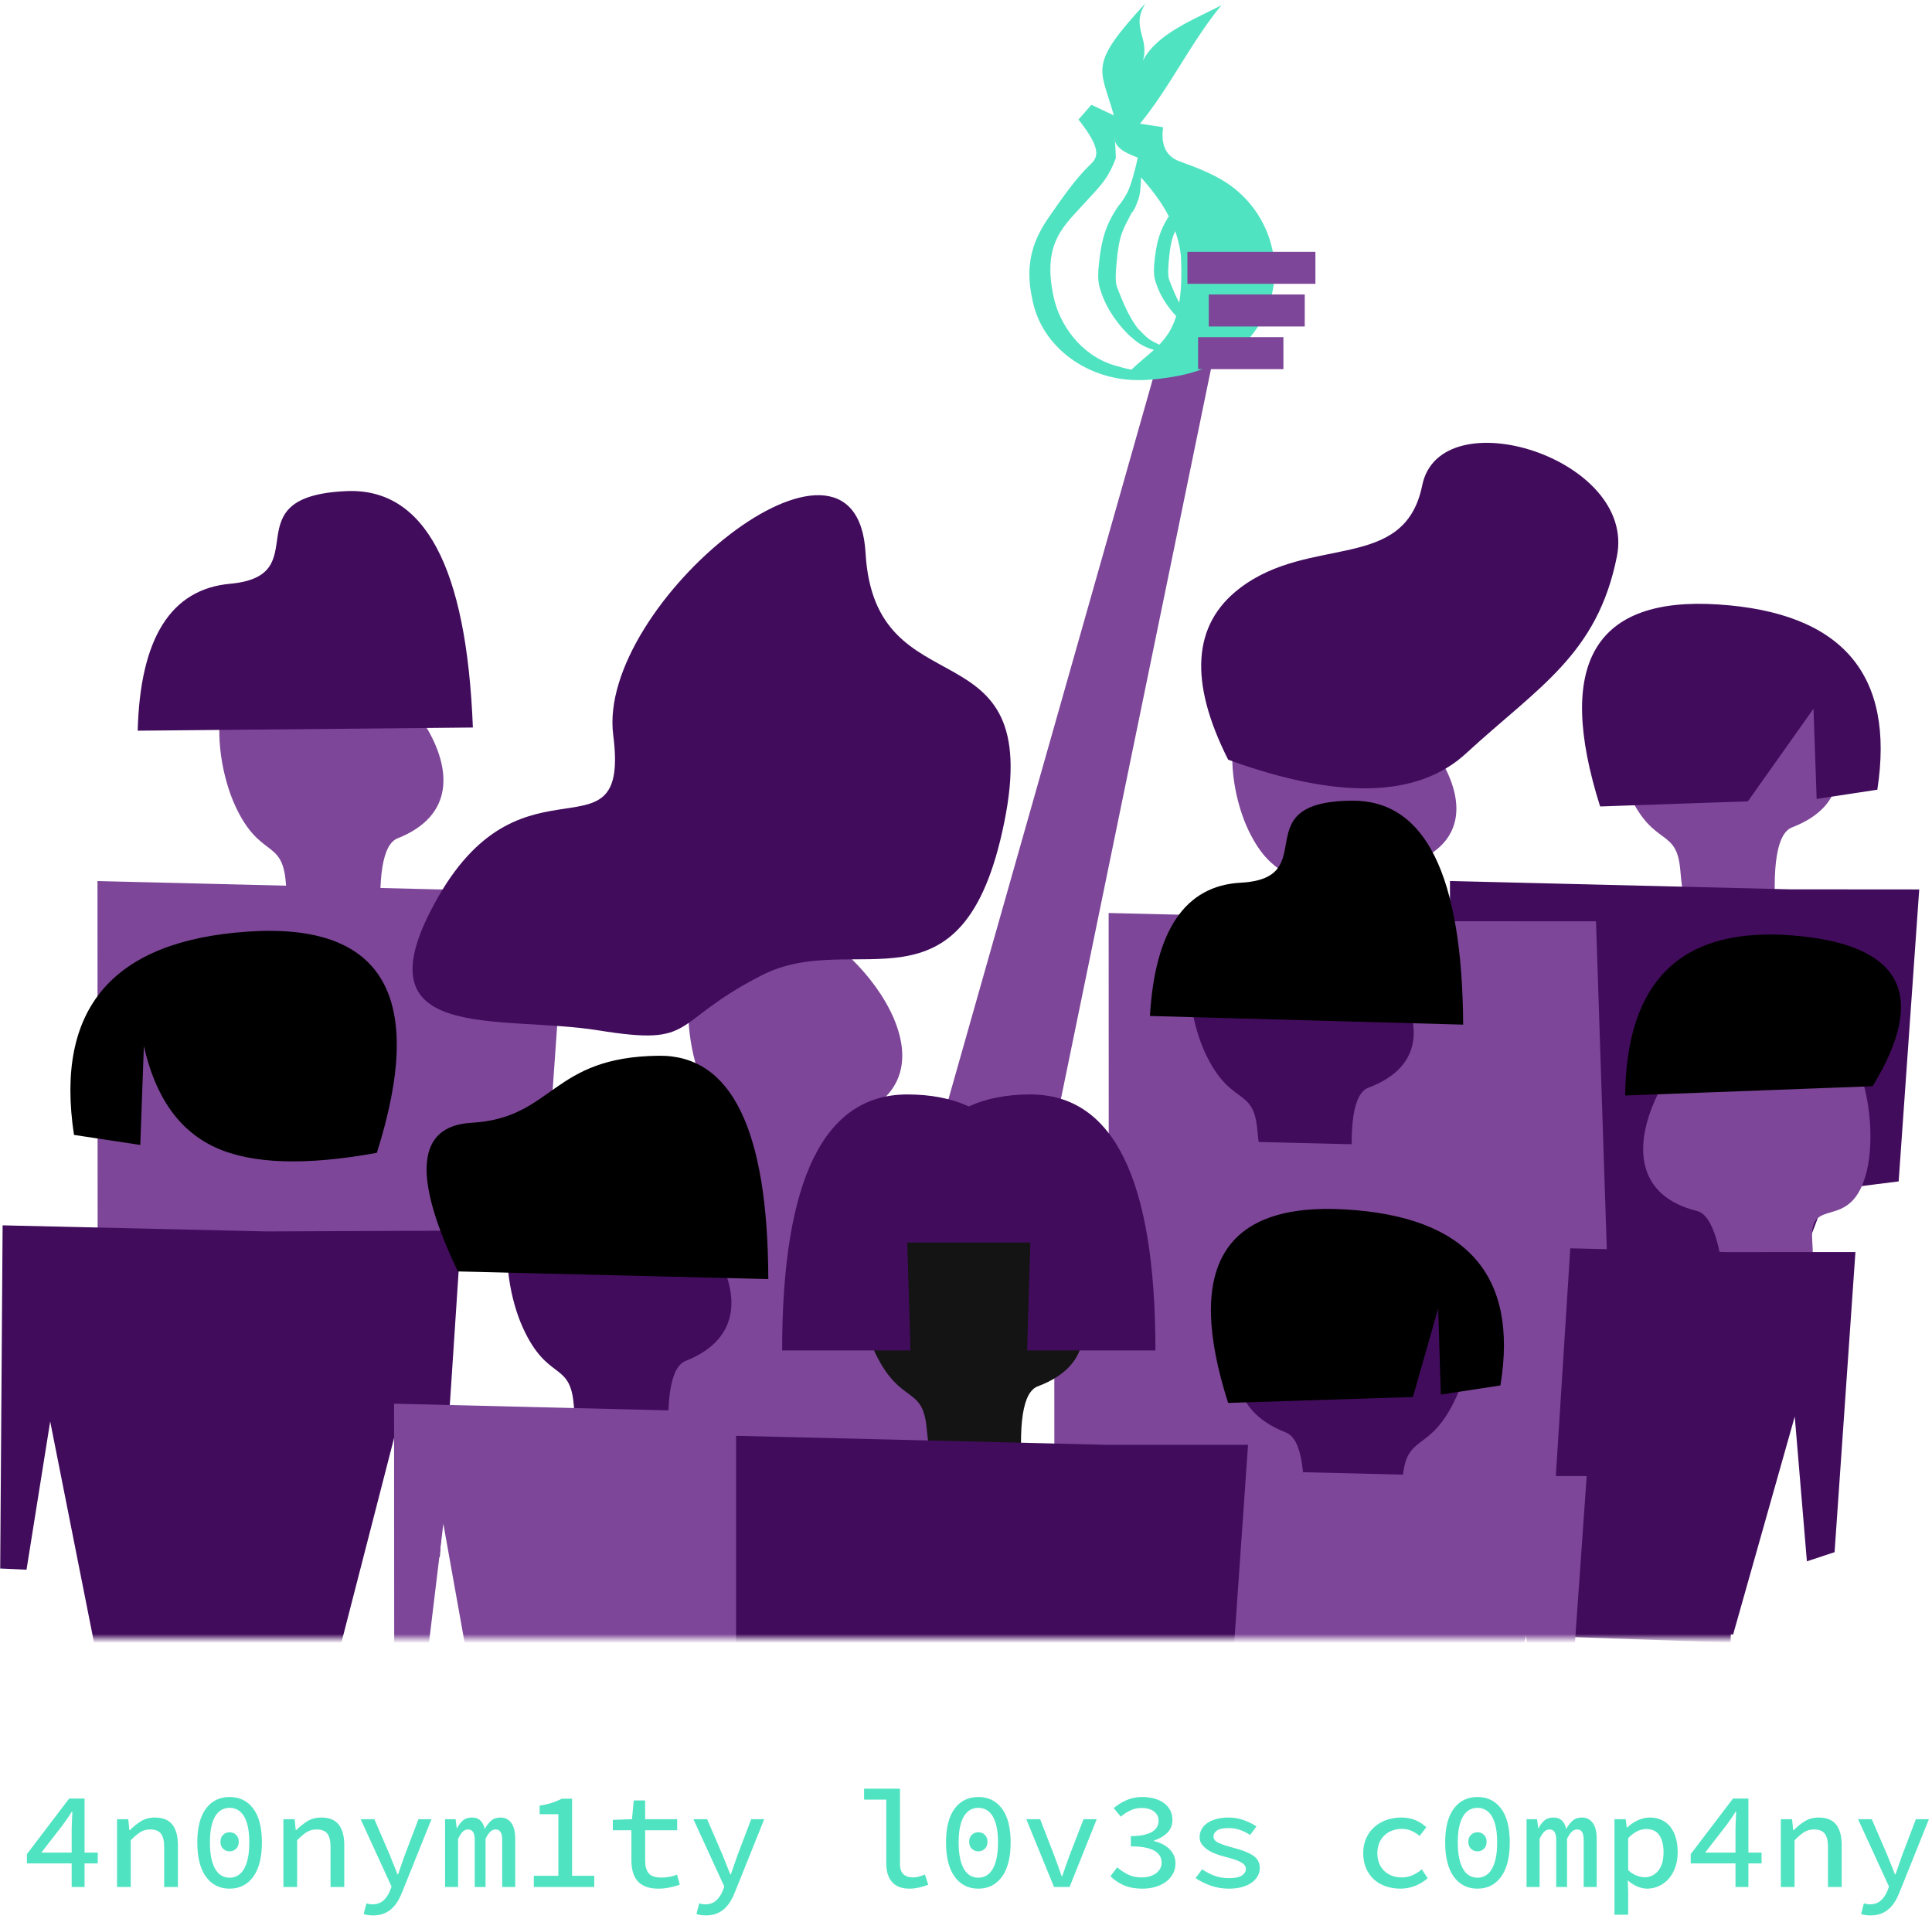 <?xml version="1.0" encoding="UTF-8"?>
<svg width="431px" height="428px" viewBox="0 0 431 428" version="1.1" xmlns="http://www.w3.org/2000/svg" xmlns:xlink="http://www.w3.org/1999/xlink">
    <!-- Generator: Sketch 51.3 (57544) - http://www.bohemiancoding.com/sketch -->
    <title>company1</title>
    <desc>Created with Sketch.</desc>
    <defs>
        <rect id="path-1" x="0" y="0" width="483" height="404.483"></rect>
    </defs>
    <g id="Page-1" stroke="none" stroke-width="1" fill="none" fill-rule="evenodd">
        <g id="company1" transform="translate(-32, -39)">
            <g transform="translate(9, 0)">
                <path d="M38.991,452.259 L38.991,446.877 C39.011,446.32 39.032,445.707 39.053,445.037 C39.073,444.367 39.104,443.743 39.145,443.165 L38.991,443.165 C38.681,443.681 38.351,444.186 38.001,444.681 L36.949,446.166 L32.217,452.259 L38.991,452.259 Z M44.806,454.672 L41.867,454.672 L41.867,459.93 L38.991,459.93 L38.991,454.672 L29,454.672 L29,452.599 L38.434,440.196 L41.867,440.196 L41.867,452.259 L44.806,452.259 L44.806,454.672 Z M49.105,444.805 L51.611,444.805 L51.858,447.248 L51.982,447.248 C52.745,446.465 53.57,445.8 54.456,445.253 C55.343,444.707 56.374,444.434 57.549,444.434 C59.323,444.434 60.622,444.959 61.447,446.011 C62.271,447.063 62.684,448.578 62.684,450.558 L62.684,459.93 L59.622,459.93 L59.622,450.96 C59.622,449.64 59.385,448.666 58.91,448.037 C58.436,447.408 57.622,447.094 56.467,447.094 C55.663,447.094 54.941,447.295 54.302,447.697 C53.662,448.099 52.951,448.702 52.167,449.506 L52.167,459.93 L49.105,459.93 L49.105,444.805 Z M74.221,460.301 C71.994,460.301 70.236,459.415 68.947,457.641 C67.659,455.868 67.014,453.321 67.014,450.001 C67.014,446.681 67.659,444.16 68.947,442.439 C70.236,440.717 71.994,439.856 74.221,439.856 C76.448,439.856 78.206,440.717 79.495,442.439 C80.784,444.16 81.428,446.681 81.428,450.001 C81.428,453.321 80.784,455.868 79.495,457.641 C78.206,459.415 76.448,460.301 74.221,460.301 Z M74.221,442.268 C73.582,442.268 72.994,442.413 72.458,442.702 C71.922,442.99 71.458,443.444 71.066,444.062 C70.674,444.681 70.37,445.48 70.154,446.46 C69.937,447.439 69.829,448.62 69.829,450.001 C69.829,451.383 69.937,452.569 70.154,453.558 C70.37,454.548 70.674,455.363 71.066,456.002 C71.458,456.641 71.922,457.11 72.458,457.409 C72.994,457.708 73.582,457.858 74.221,457.858 C74.86,457.858 75.448,457.708 75.984,457.409 C76.52,457.11 76.984,456.641 77.376,456.002 C77.768,455.363 78.072,454.548 78.289,453.558 C78.505,452.569 78.613,451.383 78.613,450.001 C78.613,448.62 78.505,447.439 78.289,446.46 C78.072,445.48 77.768,444.681 77.376,444.062 C76.984,443.444 76.52,442.99 75.984,442.702 C75.448,442.413 74.86,442.268 74.221,442.268 Z M74.221,451.981 C73.664,451.981 73.185,451.79 72.783,451.409 C72.381,451.027 72.18,450.506 72.18,449.847 C72.18,449.187 72.381,448.666 72.783,448.285 C73.185,447.903 73.664,447.712 74.221,447.712 C74.778,447.712 75.257,447.903 75.659,448.285 C76.062,448.666 76.263,449.187 76.263,449.847 C76.263,450.506 76.062,451.027 75.659,451.409 C75.257,451.79 74.778,451.981 74.221,451.981 Z M86.222,444.805 L88.728,444.805 L88.975,447.248 L89.099,447.248 C89.862,446.465 90.687,445.8 91.573,445.253 C92.46,444.707 93.491,444.434 94.667,444.434 C96.44,444.434 97.739,444.959 98.564,446.011 C99.389,447.063 99.801,448.578 99.801,450.558 L99.801,459.93 L96.739,459.93 L96.739,450.96 C96.739,449.64 96.502,448.666 96.028,448.037 C95.553,447.408 94.739,447.094 93.584,447.094 C92.78,447.094 92.058,447.295 91.419,447.697 C90.78,448.099 90.068,448.702 89.285,449.506 L89.285,459.93 L86.222,459.93 L86.222,444.805 Z M104.75,463.58 C104.936,463.642 105.142,463.693 105.369,463.735 C105.596,463.776 105.822,463.796 106.049,463.796 C107.06,463.796 107.874,463.523 108.493,462.977 C109.111,462.43 109.596,461.734 109.947,460.889 L110.349,459.837 L103.451,444.805 L106.513,444.805 L109.916,452.692 C110.204,453.373 110.493,454.094 110.782,454.857 C111.07,455.62 111.369,456.373 111.679,457.115 L111.802,457.115 C112.05,456.394 112.308,455.651 112.576,454.888 C112.844,454.125 113.101,453.393 113.349,452.692 L116.349,444.805 L119.257,444.805 L112.792,460.889 C112.483,461.693 112.132,462.425 111.741,463.085 C111.349,463.745 110.89,464.312 110.364,464.786 C109.838,465.261 109.235,465.627 108.555,465.884 C107.874,466.142 107.091,466.271 106.204,466.271 C105.833,466.271 105.467,466.245 105.106,466.194 C104.745,466.142 104.42,466.065 104.131,465.962 L104.75,463.58 Z M122.288,444.805 L124.639,444.805 L124.886,446.784 L124.979,446.784 C125.33,446.104 125.757,445.542 126.263,445.099 C126.768,444.655 127.453,444.434 128.32,444.434 C129.825,444.434 130.763,445.289 131.134,447.001 C131.547,446.238 132.021,445.619 132.557,445.145 C133.093,444.671 133.784,444.434 134.629,444.434 C135.681,444.434 136.496,444.841 137.073,445.655 C137.65,446.47 137.939,447.64 137.939,449.166 L137.939,459.93 L135.032,459.93 L135.032,449.414 C135.032,447.867 134.557,447.094 133.609,447.094 C133.134,447.094 132.722,447.264 132.372,447.604 C132.021,447.944 131.67,448.465 131.32,449.166 L131.32,459.93 L128.907,459.93 L128.907,449.414 C128.907,447.867 128.412,447.094 127.423,447.094 C126.948,447.094 126.546,447.264 126.216,447.604 C125.886,447.944 125.546,448.465 125.196,449.166 L125.196,459.93 L122.288,459.93 L122.288,444.805 Z M155.57,457.425 L155.57,459.93 L142.084,459.93 L142.084,457.425 L147.559,457.425 L147.559,443.691 L143.383,443.691 L143.383,441.774 C144.455,441.609 145.383,441.397 146.167,441.139 C146.95,440.882 147.672,440.578 148.332,440.227 L150.621,440.227 L150.621,457.425 L155.57,457.425 Z M163.859,447.279 L159.715,447.279 L159.715,444.959 L163.983,444.805 L164.385,440.629 L166.921,440.629 L166.921,444.805 L174.067,444.805 L174.067,447.279 L166.921,447.279 L166.921,453.96 C166.921,455.26 167.184,456.229 167.71,456.868 C168.236,457.507 169.19,457.827 170.571,457.827 C171.231,457.827 171.845,457.77 172.412,457.657 C172.979,457.543 173.52,457.383 174.036,457.177 L174.654,459.435 C173.974,459.662 173.221,459.863 172.396,460.038 C171.571,460.214 170.726,460.301 169.86,460.301 C168.746,460.301 167.803,460.147 167.03,459.837 C166.256,459.528 165.638,459.095 165.174,458.538 C164.71,457.981 164.375,457.316 164.169,456.543 C163.962,455.77 163.859,454.909 163.859,453.96 L163.859,447.279 Z M178.985,463.58 C179.17,463.642 179.376,463.693 179.603,463.735 C179.83,463.776 180.057,463.796 180.284,463.796 C181.294,463.796 182.109,463.523 182.727,462.977 C183.346,462.43 183.83,461.734 184.181,460.889 L184.583,459.837 L177.685,444.805 L180.748,444.805 L184.15,452.692 C184.439,453.373 184.727,454.094 185.016,454.857 C185.305,455.62 185.604,456.373 185.913,457.115 L186.037,457.115 C186.284,456.394 186.542,455.651 186.81,454.888 C187.078,454.125 187.336,453.393 187.583,452.692 L190.584,444.805 L193.491,444.805 L187.027,460.889 C186.717,461.693 186.367,462.425 185.975,463.085 C185.583,463.745 185.124,464.312 184.599,464.786 C184.073,465.261 183.47,465.627 182.789,465.884 C182.109,466.142 181.325,466.271 180.438,466.271 C180.067,466.271 179.701,466.245 179.34,466.194 C178.979,466.142 178.655,466.065 178.366,465.962 L178.985,463.58 Z M215.762,438 L223.773,438 L223.773,454.826 C223.773,455.878 224.036,456.636 224.561,457.1 C225.087,457.564 225.773,457.796 226.618,457.796 C227.031,457.796 227.454,457.744 227.887,457.641 C228.32,457.538 228.804,457.373 229.34,457.146 L230.083,459.435 C229.732,459.559 229.397,459.672 229.077,459.775 C228.758,459.879 228.433,459.966 228.103,460.038 C227.773,460.111 227.428,460.172 227.067,460.224 C226.706,460.276 226.309,460.301 225.876,460.301 C224.185,460.301 222.902,459.817 222.025,458.848 C221.149,457.878 220.711,456.476 220.711,454.641 L220.711,440.444 L215.762,440.444 L215.762,438 Z M241.249,460.301 C239.022,460.301 237.264,459.415 235.975,457.641 C234.686,455.868 234.042,453.321 234.042,450.001 C234.042,446.681 234.686,444.16 235.975,442.439 C237.264,440.717 239.022,439.856 241.249,439.856 C243.476,439.856 245.234,440.717 246.523,442.439 C247.811,444.16 248.456,446.681 248.456,450.001 C248.456,453.321 247.811,455.868 246.523,457.641 C245.234,459.415 243.476,460.301 241.249,460.301 Z M241.249,442.268 C240.61,442.268 240.022,442.413 239.486,442.702 C238.95,442.99 238.486,443.444 238.094,444.062 C237.702,444.681 237.398,445.48 237.181,446.46 C236.965,447.439 236.857,448.62 236.857,450.001 C236.857,451.383 236.965,452.569 237.181,453.558 C237.398,454.548 237.702,455.363 238.094,456.002 C238.486,456.641 238.95,457.11 239.486,457.409 C240.022,457.708 240.61,457.858 241.249,457.858 C241.888,457.858 242.476,457.708 243.012,457.409 C243.548,457.11 244.012,456.641 244.404,456.002 C244.796,455.363 245.1,454.548 245.316,453.558 C245.533,452.569 245.641,451.383 245.641,450.001 C245.641,448.62 245.533,447.439 245.316,446.46 C245.1,445.48 244.796,444.681 244.404,444.062 C244.012,443.444 243.548,442.99 243.012,442.702 C242.476,442.413 241.888,442.268 241.249,442.268 Z M241.249,451.981 C240.692,451.981 240.213,451.79 239.81,451.409 C239.408,451.027 239.207,450.506 239.207,449.847 C239.207,449.187 239.408,448.666 239.81,448.285 C240.213,447.903 240.692,447.712 241.249,447.712 C241.806,447.712 242.285,447.903 242.687,448.285 C243.089,448.666 243.29,449.187 243.29,449.847 C243.29,450.506 243.089,451.027 242.687,451.409 C242.285,451.79 241.806,451.981 241.249,451.981 Z M251.951,444.805 L255.044,444.805 L258.23,453.032 C258.519,453.795 258.792,454.548 259.05,455.29 C259.307,456.033 259.57,456.775 259.838,457.517 L259.962,457.517 C260.23,456.775 260.488,456.033 260.735,455.29 C260.983,454.548 261.251,453.795 261.54,453.032 L264.725,444.805 L267.664,444.805 L261.601,459.93 L258.137,459.93 L251.951,444.805 Z M272.242,455.538 C272.902,456.136 273.68,456.662 274.577,457.115 C275.474,457.569 276.51,457.796 277.686,457.796 C278.325,457.796 278.912,457.719 279.449,457.564 C279.985,457.409 280.454,457.188 280.856,456.899 C281.258,456.61 281.573,456.265 281.799,455.863 C282.026,455.461 282.14,455.002 282.14,454.486 C282.14,453.95 282.016,453.46 281.768,453.017 C281.521,452.574 281.129,452.192 280.593,451.873 C280.057,451.553 279.351,451.306 278.474,451.13 C277.598,450.955 276.531,450.867 275.273,450.867 L275.273,448.578 C276.386,448.578 277.335,448.491 278.119,448.315 C278.902,448.14 279.541,447.903 280.036,447.604 C280.531,447.305 280.892,446.949 281.119,446.537 C281.346,446.125 281.459,445.671 281.459,445.176 C281.459,444.289 281.114,443.588 280.423,443.073 C279.732,442.557 278.82,442.299 277.686,442.299 C276.799,442.299 275.969,442.48 275.196,442.841 C274.422,443.202 273.706,443.671 273.046,444.248 L271.437,442.33 C272.304,441.609 273.262,441.016 274.314,440.552 C275.366,440.088 276.531,439.856 277.809,439.856 C278.778,439.856 279.675,439.969 280.5,440.196 C281.325,440.423 282.036,440.753 282.634,441.186 C283.232,441.619 283.702,442.155 284.042,442.794 C284.382,443.434 284.552,444.155 284.552,444.959 C284.552,446.114 284.176,447.068 283.423,447.821 C282.671,448.573 281.676,449.156 280.438,449.568 L280.438,449.692 C281.078,449.836 281.691,450.053 282.279,450.341 C282.866,450.63 283.377,450.981 283.81,451.393 C284.243,451.806 284.588,452.285 284.846,452.831 C285.104,453.378 285.233,453.981 285.233,454.641 C285.233,455.528 285.037,456.321 284.645,457.023 C284.253,457.724 283.727,458.317 283.068,458.801 C282.408,459.286 281.629,459.657 280.732,459.915 C279.835,460.172 278.892,460.301 277.902,460.301 C276.191,460.301 274.747,460.028 273.572,459.482 C272.396,458.935 271.448,458.28 270.726,457.517 L272.242,455.538 Z M291.171,455.971 C292.038,456.569 292.945,457.048 293.893,457.409 C294.842,457.77 295.945,457.951 297.203,457.951 C298.502,457.951 299.451,457.755 300.049,457.363 C300.647,456.971 300.946,456.476 300.946,455.878 C300.946,455.321 300.585,454.837 299.863,454.424 C299.141,454.012 297.945,453.6 296.275,453.187 C295.533,453.002 294.816,452.775 294.125,452.507 C293.435,452.239 292.831,451.924 292.316,451.563 C291.8,451.202 291.388,450.8 291.079,450.357 C290.769,449.914 290.615,449.414 290.615,448.857 C290.615,448.218 290.754,447.63 291.032,447.094 C291.311,446.558 291.728,446.094 292.285,445.702 C292.842,445.31 293.522,445.001 294.326,444.774 C295.131,444.547 296.059,444.434 297.11,444.434 C298.306,444.434 299.445,444.635 300.528,445.037 C301.611,445.439 302.533,445.898 303.296,446.413 L301.874,448.331 C301.193,447.877 300.461,447.506 299.677,447.217 C298.894,446.929 298.048,446.784 297.141,446.784 C295.863,446.784 294.971,446.97 294.466,447.341 C293.96,447.712 293.708,448.166 293.708,448.702 C293.708,449.28 294.12,449.754 294.945,450.125 C295.77,450.496 296.832,450.847 298.131,451.177 C300.028,451.651 301.487,452.223 302.508,452.893 C303.528,453.563 304.039,454.497 304.039,455.693 C304.039,456.332 303.884,456.93 303.575,457.487 C303.265,458.043 302.817,458.533 302.229,458.956 C301.642,459.379 300.92,459.708 300.064,459.946 C299.208,460.183 298.224,460.301 297.11,460.301 C295.667,460.301 294.306,460.069 293.027,459.605 C291.749,459.141 290.646,458.59 289.718,457.951 L291.171,455.971 Z M327.113,452.383 C327.113,451.125 327.34,450.001 327.794,449.011 C328.247,448.022 328.866,447.187 329.65,446.506 C330.433,445.826 331.335,445.31 332.356,444.959 C333.377,444.609 334.465,444.434 335.619,444.434 C336.857,444.434 337.939,444.645 338.867,445.068 C339.795,445.49 340.568,446.001 341.187,446.599 L339.702,448.547 C339.104,448.053 338.486,447.666 337.846,447.388 C337.207,447.109 336.516,446.97 335.774,446.97 C334.97,446.97 334.227,447.099 333.547,447.357 C332.866,447.614 332.284,447.98 331.799,448.455 C331.315,448.929 330.938,449.501 330.67,450.171 C330.402,450.842 330.268,451.579 330.268,452.383 C330.268,453.187 330.397,453.924 330.655,454.594 C330.913,455.265 331.284,455.837 331.768,456.311 C332.253,456.785 332.825,457.151 333.485,457.409 C334.145,457.667 334.877,457.796 335.681,457.796 C336.609,457.796 337.444,457.621 338.187,457.27 C338.929,456.919 339.599,456.497 340.197,456.002 L341.496,457.981 C340.63,458.724 339.682,459.296 338.651,459.698 C337.62,460.1 336.547,460.301 335.434,460.301 C334.258,460.301 333.16,460.126 332.14,459.775 C331.119,459.425 330.237,458.909 329.495,458.229 C328.753,457.548 328.17,456.718 327.747,455.739 C327.325,454.759 327.113,453.641 327.113,452.383 Z M352.6,460.301 C350.373,460.301 348.616,459.415 347.327,457.641 C346.038,455.868 345.394,453.321 345.394,450.001 C345.394,446.681 346.038,444.16 347.327,442.439 C348.616,440.717 350.373,439.856 352.6,439.856 C354.828,439.856 356.585,440.717 357.874,442.439 C359.163,444.16 359.807,446.681 359.807,450.001 C359.807,453.321 359.163,455.868 357.874,457.641 C356.585,459.415 354.828,460.301 352.6,460.301 Z M352.6,442.268 C351.961,442.268 351.374,442.413 350.837,442.702 C350.301,442.99 349.837,443.444 349.446,444.062 C349.054,444.681 348.75,445.48 348.533,446.46 C348.317,447.439 348.208,448.62 348.208,450.001 C348.208,451.383 348.317,452.569 348.533,453.558 C348.75,454.548 349.054,455.363 349.446,456.002 C349.837,456.641 350.301,457.11 350.837,457.409 C351.374,457.708 351.961,457.858 352.6,457.858 C353.24,457.858 353.827,457.708 354.364,457.409 C354.9,457.11 355.364,456.641 355.755,456.002 C356.147,455.363 356.451,454.548 356.668,453.558 C356.884,452.569 356.993,451.383 356.993,450.001 C356.993,448.62 356.884,447.439 356.668,446.46 C356.451,445.48 356.147,444.681 355.755,444.062 C355.364,443.444 354.9,442.99 354.364,442.702 C353.827,442.413 353.24,442.268 352.6,442.268 Z M352.6,451.981 C352.044,451.981 351.564,451.79 351.162,451.409 C350.76,451.027 350.559,450.506 350.559,449.847 C350.559,449.187 350.76,448.666 351.162,448.285 C351.564,447.903 352.044,447.712 352.6,447.712 C353.157,447.712 353.637,447.903 354.039,448.285 C354.441,448.666 354.642,449.187 354.642,449.847 C354.642,450.506 354.441,451.027 354.039,451.409 C353.637,451.79 353.157,451.981 352.6,451.981 Z M363.55,444.805 L365.901,444.805 L366.148,446.784 L366.241,446.784 C366.592,446.104 367.019,445.542 367.525,445.099 C368.03,444.655 368.716,444.434 369.582,444.434 C371.087,444.434 372.025,445.289 372.396,447.001 C372.809,446.238 373.283,445.619 373.819,445.145 C374.355,444.671 375.046,444.434 375.892,444.434 C376.943,444.434 377.758,444.841 378.335,445.655 C378.912,446.47 379.201,447.64 379.201,449.166 L379.201,459.93 L376.294,459.93 L376.294,449.414 C376.294,447.867 375.819,447.094 374.871,447.094 C374.397,447.094 373.984,447.264 373.634,447.604 C373.283,447.944 372.932,448.465 372.582,449.166 L372.582,459.93 L370.169,459.93 L370.169,449.414 C370.169,447.867 369.674,447.094 368.685,447.094 C368.21,447.094 367.808,447.264 367.478,447.604 C367.148,447.944 366.808,448.465 366.458,449.166 L366.458,459.93 L363.55,459.93 L363.55,444.805 Z M386.223,461.167 L386.223,466.116 L383.16,466.116 L383.16,444.805 L385.666,444.805 L385.913,446.661 L386.006,446.661 C386.686,446.001 387.47,445.465 388.357,445.052 C389.243,444.64 390.14,444.434 391.048,444.434 C392.038,444.434 392.919,444.614 393.692,444.975 C394.466,445.336 395.115,445.851 395.641,446.522 C396.167,447.192 396.569,448.001 396.847,448.95 C397.126,449.898 397.265,450.96 397.265,452.135 C397.265,453.435 397.079,454.589 396.708,455.6 C396.337,456.61 395.837,457.461 395.208,458.152 C394.579,458.842 393.852,459.373 393.027,459.745 C392.203,460.116 391.347,460.301 390.46,460.301 C389.759,460.301 389.027,460.141 388.264,459.822 C387.501,459.502 386.79,459.043 386.13,458.445 L386.223,461.167 Z M386.223,456.187 C386.862,456.765 387.511,457.172 388.171,457.409 C388.831,457.646 389.398,457.765 389.872,457.765 C391.089,457.765 392.099,457.286 392.904,456.327 C393.708,455.368 394.11,453.981 394.11,452.166 C394.11,450.579 393.801,449.321 393.182,448.393 C392.563,447.465 391.574,447.001 390.213,447.001 C389.594,447.001 388.944,447.161 388.264,447.48 C387.583,447.8 386.903,448.321 386.223,449.042 L386.223,456.187 Z M410.163,452.259 L410.163,446.877 C410.184,446.32 410.204,445.707 410.225,445.037 C410.246,444.367 410.277,443.743 410.318,443.165 L410.163,443.165 C409.854,443.681 409.524,444.186 409.173,444.681 L408.122,446.166 L403.389,452.259 L410.163,452.259 Z M415.978,454.672 L413.04,454.672 L413.04,459.93 L410.163,459.93 L410.163,454.672 L400.172,454.672 L400.172,452.599 L409.606,440.196 L413.04,440.196 L413.04,452.259 L415.978,452.259 L415.978,454.672 Z M420.278,444.805 L422.783,444.805 L423.03,447.248 L423.154,447.248 C423.917,446.465 424.742,445.8 425.629,445.253 C426.515,444.707 427.546,444.434 428.722,444.434 C430.495,444.434 431.794,444.959 432.619,446.011 C433.444,447.063 433.856,448.578 433.856,450.558 L433.856,459.93 L430.794,459.93 L430.794,450.96 C430.794,449.64 430.557,448.666 430.083,448.037 C429.608,447.408 428.794,447.094 427.639,447.094 C426.835,447.094 426.113,447.295 425.474,447.697 C424.835,448.099 424.123,448.702 423.34,449.506 L423.34,459.93 L420.278,459.93 L420.278,444.805 Z M438.805,463.58 C438.991,463.642 439.197,463.693 439.424,463.735 C439.651,463.776 439.878,463.796 440.104,463.796 C441.115,463.796 441.929,463.523 442.548,462.977 C443.167,462.43 443.651,461.734 444.002,460.889 L444.404,459.837 L437.506,444.805 L440.568,444.805 L443.971,452.692 C444.259,453.373 444.548,454.094 444.837,454.857 C445.126,455.62 445.425,456.373 445.734,457.115 L445.858,457.115 C446.105,456.394 446.363,455.651 446.631,454.888 C446.899,454.125 447.157,453.393 447.404,452.692 L450.404,444.805 L453.312,444.805 L446.847,460.889 C446.538,461.693 446.187,462.425 445.796,463.085 C445.404,463.745 444.945,464.312 444.419,464.786 C443.893,465.261 443.29,465.627 442.61,465.884 C441.929,466.142 441.146,466.271 440.259,466.271 C439.888,466.271 439.522,466.245 439.161,466.194 C438.8,466.142 438.475,466.065 438.187,465.962 L438.805,463.58 Z" id="4n0nym1ty-l0v3s-c0mp" fill="#50E3C2"></path>
                <g id="Group">
                    <mask id="mask-2" fill="white">
                        <use xlink:href="#path-1"></use>
                    </mask>
                    <g id="container" fill-rule="nonzero"></g>
                    <g id="people" mask="url(#mask-2)">
                        <g transform="translate(19.931, 35.69)">
                            <path d="M399.331,209.379 L380.282,205.622 C379.237,206.477 378.448,203.732 377.916,197.386 C377.116,187.868 372.111,192.407 366.639,180.794 C361.166,169.181 358.763,142.434 385.514,145.36 C399.889,146.933 428.399,178.009 402.855,187.871 C399.485,189.171 398.311,196.341 399.331,209.379 Z" id="Path-11-Copy-3" fill="#7D4698"></path>
                            <path d="M363.293,285.517 L349.265,286.116 L342.983,267.638 L327.372,265.111 L325.059,199.862 L353.957,200.848 L429.748,201.641 L427.434,266.889 L421.335,269.085 L417.502,237.775 L405.458,285.517 L363.293,285.517 Z" id="Combined-Shape" fill="#420C5D" transform="translate(377.403, 242.989) scale(-1, 1) rotate(-2) translate(-377.403, -242.989) "></path>
                            <path d="M54.912,208.636 C58.939,195.803 59.461,188.357 56.479,186.3 C33.865,170.702 68.892,145.952 83.275,147.595 C110.039,150.652 101.475,176.909 93.438,187.318 C85.401,197.727 81.576,192.059 78.583,201.415 C76.587,207.653 75.18,210.226 74.36,209.136 L54.912,208.636 Z" id="Path-11-Copy-3" fill="#7D4698" transform="translate(75.241, 178.448) scale(-1, 1) rotate(-13) translate(-75.241, -178.448) "></path>
                            <path d="M47.701,283.94 L47.186,283.94 L34.311,259.66 L31.309,267.468 L25.21,265.267 L22.897,199.862 L51.795,200.851 L127.586,201.645 L123.775,309.489 L117.676,311.69 L113.843,280.304 L103.297,285.723 L47.701,285.723 L47.701,283.94 Z" id="Combined-Shape" fill="#7D4698" transform="translate(75.241, 255.776) scale(-1, 1) rotate(-2) translate(-75.241, -255.776) "></path>
                            <path d="M280.947,213.423 C284.974,201.083 285.496,193.924 282.513,191.946 C259.899,176.948 294.927,153.151 309.309,154.73 C336.074,157.669 327.509,182.916 319.472,192.925 C311.436,202.933 307.61,197.484 304.617,206.48 C302.622,212.478 301.214,214.952 300.394,213.904 L280.947,213.423 Z" id="Path-11-Copy-3" fill="#7D4698" transform="translate(301.276, 184.397) scale(-1, 1) rotate(-13) translate(-301.276, -184.397) "></path>
                            <path d="M283.808,290.714 L278.541,290.714 L265.753,266.631 L254.987,289.954 L248.931,287.763 L254.42,207 L287.983,208.151 L363.138,208.941 L360.84,274.064 L354.784,276.255 L350.148,268.572 L339.017,292.655 L283.808,292.655 L283.808,290.714 Z" id="Combined-Shape" fill="#7D4698" transform="translate(306.034, 249.828) scale(-1, 1) rotate(-2) translate(-306.034, -249.828) "></path>
                            <path d="M376.021,289.532 C379.981,276.699 380.495,269.254 377.562,267.196 C355.325,251.599 389.768,226.849 403.911,228.492 C430.228,231.548 423.437,262.88 415.534,273.289 C407.632,283.698 402.24,272.955 399.297,282.312 C397.335,288.549 395.951,291.123 395.144,290.032 L376.021,289.532 Z" id="Path-11-Copy-3" fill="#7D4698" transform="translate(396.448, 259.345) rotate(-21) translate(-396.448, -259.345) "></path>
                            <path d="M335.597,366.965 L335.083,366.965 L323.04,317.896 L319.206,350.076 L313.107,347.82 L310.793,280.759 L339.691,281.772 L415.483,282.587 L413.169,349.648 L407.07,351.905 L403.236,319.725 L391.193,368.793 L335.597,368.793 L335.597,366.965 Z" id="Combined-Shape" fill="#420C5D" transform="translate(363.138, 324.776) scale(-1, 1) rotate(-2) translate(-363.138, -324.776) "></path>
                            <path d="M271.429,263.389 C275.457,251.049 275.979,243.89 272.996,241.912 C250.382,226.914 285.409,203.116 299.792,204.695 C326.557,207.635 317.992,232.882 309.955,242.89 C301.918,252.899 298.093,247.449 295.1,256.446 C293.105,262.443 291.697,264.918 290.877,263.869 L271.429,263.389 Z" id="Path-11-Copy-3" fill="#420C5D" transform="translate(291.759, 234.362) scale(-1, 1) rotate(-13) translate(-291.759, -234.362) "></path>
                            <path d="M264.232,350.162 L263.659,350.162 L248.996,332.44 L245.696,339.843 L238.904,337.404 L236.61,256.966 L268.792,258.061 L353.196,258.942 L350.619,331.441 L343.827,333.88 L337.888,346.192 L326.146,352.138 L264.232,352.138 L264.232,350.162 Z" id="Combined-Shape" fill="#7D4698" transform="translate(294.903, 304.552) scale(-1, 1) rotate(-2) translate(-294.903, -304.552) "></path>
                            <path d="M159.336,270.498 C163.18,257.665 163.679,250.219 160.831,248.162 C139.245,232.564 172.681,207.815 186.41,209.457 C211.958,212.514 203.782,238.771 196.111,249.18 C188.439,259.589 184.788,253.921 181.931,263.277 C180.026,269.515 178.682,272.088 177.9,270.998 L159.336,270.498 Z" id="Path-11-Copy-3" fill="#7D4698" transform="translate(178.741, 240.31) scale(-1, 1) rotate(-13) translate(-178.741, -240.31) "></path>
                            <path d="M191.91,350.341 L191.405,350.341 L178.779,319.71 L137.103,73.759 L149.711,78.273 L196.126,266.622 L270.345,267.421 L268.073,333.324 L262.085,335.541 L258.321,303.917 L246.496,352.138 L191.91,352.138 L191.91,350.341 Z" id="Combined-Shape" fill="#7D4698" transform="translate(203.724, 212.948) scale(-1, 1) rotate(-2) translate(-203.724, -212.948) "></path>
                            <path d="M197.671,330.009 C201.698,317.67 202.22,310.511 199.237,308.532 C176.623,293.535 211.651,269.737 226.033,271.316 C252.798,274.255 244.233,299.503 236.197,309.511 C228.16,319.52 224.335,314.07 221.341,323.066 C219.346,329.064 217.938,331.539 217.118,330.49 L197.671,330.009 Z" id="Path-11-Copy-3" fill="#141414" transform="translate(218, 300.983) scale(-1, 1) rotate(-13) translate(-218, -300.983) "></path>
                            <path d="M40.371,282.423 C44.215,270.083 44.713,262.924 41.866,260.946 C20.28,245.948 53.715,222.151 67.444,223.73 C92.992,226.669 84.817,251.916 77.145,261.925 C69.474,271.933 65.823,266.484 62.965,275.48 C61.061,281.478 59.717,283.952 58.934,282.904 L40.371,282.423 Z" id="Path-11-Copy-3" fill="#7D4698" transform="translate(59.776, 253.397) scale(-1, 1) rotate(-13) translate(-59.776, -253.397) "></path>
                            <path d="M26.284,369.716 L25.781,369.716 L14.012,316.38 L10.265,351.359 L4.305,348.906 L2.044,276.012 L45.484,277.707 L104.354,278.403 L102.222,354.929 L96.344,354.98 L92.22,321.755 L80.616,371.184 L26.284,371.184 L26.284,369.716 Z" id="Combined-Shape" fill="#420C5D" transform="translate(53.199, 323.598) scale(-1, 1) rotate(-2) translate(-53.199, -323.598) "></path>
                            <path d="M285.971,341.849 C290.181,328.522 290.727,320.79 287.608,318.654 C263.966,302.456 300.586,276.754 315.623,278.46 C343.604,281.634 334.65,308.901 326.248,319.711 C317.846,330.52 313.847,324.634 310.717,334.35 C308.631,340.828 307.16,343.5 306.302,342.368 L285.971,341.849 Z" id="Path-11-Copy-3" fill="#420C5D" transform="translate(307.224, 310.5) rotate(-13) translate(-307.224, -310.5) "></path>
                            <path d="M275.689,414.601 L275.175,414.601 L263.132,366.858 L259.298,398.169 L253.199,395.973 L250.885,330.724 L279.784,331.71 L355.575,332.503 L353.261,397.752 L347.162,399.947 L343.329,368.637 L331.285,416.379 L275.689,416.379 L275.689,414.601 Z" id="Combined-Shape" fill="#7D4698" transform="translate(303.23, 373.552) scale(-1, 1) rotate(-2) translate(-303.23, -373.552) "></path>
                            <path d="M119.154,325.222 C123.181,312.389 123.703,304.944 120.72,302.886 C98.106,287.288 133.133,262.539 147.516,264.181 C174.281,267.238 165.716,293.495 157.679,303.904 C149.642,314.313 145.817,308.645 142.824,318.001 C140.829,324.239 139.421,326.813 138.601,325.722 L119.154,325.222 Z" id="Path-11-Copy-3" fill="#420C5D" transform="translate(139.483, 295.034) scale(-1, 1) rotate(-13) translate(-139.483, -295.034) "></path>
                            <path d="M169.376,402.146 L169.377,402.662 L113.781,402.662 L101.738,354.92 L97.904,386.23 L91.805,384.034 L89.491,318.786 L116.756,319.716 L116.756,317.434 L196.642,318.27 L194.328,383.518 L188.229,385.714 L184.723,344.66 L172.352,402.146 L169.376,402.146 Z" id="Combined-Shape" fill="#7D4698" transform="translate(143.066, 360.048) scale(-1, 1) rotate(-2) translate(-143.066, -360.048) "></path>
                            <path d="M192.714,416.782 L192.153,416.782 L178.333,383.311 L174.833,398.524 L168.179,396.085 L165.655,323.586 L197.18,324.682 L279.862,325.563 L277.338,398.061 L270.685,400.501 L265.672,389.626 L253.364,418.759 L192.714,418.759 L192.714,416.782 Z" id="Combined-Shape" fill="#420C5D" transform="translate(222.759, 371.172) scale(-1, 1) rotate(-2) translate(-222.759, -371.172) "></path>
                            <path d="M219.19,250.121 C223.054,248.339 227.631,247.448 232.922,247.448 C251.526,247.448 260.828,266.483 260.828,304.552 L232.202,304.552 L232.922,280.485 L205.457,280.485 L206.177,304.552 L177.552,304.552 C177.552,266.483 186.854,247.448 205.457,247.448 C210.748,247.448 215.326,248.339 219.19,250.121 Z M360.032,183.207 C349.965,151.366 358.748,136.345 386.381,138.144 C414.014,139.944 425.845,153.719 421.872,179.469 L408.339,181.529 L407.632,161.4 L392.996,182.062 L360.032,183.207 Z M108.56,165.598 L33.787,166.307 C34.321,145.66 41.192,134.734 54.4,133.53 C74.211,131.723 54.207,114.011 80.34,112.862 C97.762,112.096 107.168,129.675 108.56,165.598 Z M277.056,172.777 C268.252,155.339 269.103,142.597 279.607,134.55 C295.363,122.48 316.372,131.144 320.345,111.575 C324.318,92.006 368.143,105.42 363.784,127.386 C359.426,149.352 346.23,156.549 330.109,171.384 C319.361,181.274 301.677,181.739 277.056,172.777 Z M136.576,233.155 C114.243,229.55 81.745,236.538 100.915,203.232 C120.084,169.925 143.623,196.478 139.87,167.268 C136.117,138.059 194.111,90.809 196.164,126.666 C198.217,162.523 236.273,141.626 227.102,186.76 C217.931,231.894 193.843,210.185 172.989,220.872 C152.135,231.56 158.908,236.759 136.576,233.155 Z" id="hair" fill="#420C5D"></path>
                            <path d="M365.621,247.686 C365.887,221.958 378.277,210.051 402.793,211.964 C427.308,213.878 433.317,225.095 420.821,245.614 L365.621,247.686 Z M329.479,231.874 L259.605,229.941 C260.732,210.784 267.483,200.875 279.858,200.214 C298.42,199.223 280.271,182.08 304.719,181.918 C321.017,181.811 329.271,198.463 329.479,231.874 Z M87.139,260.469 C71.211,263.373 59.206,262.973 51.123,259.267 C43.04,255.562 37.72,248.021 35.164,236.643 L34.36,258.708 L19.576,256.472 C15.277,228.254 28.226,213.136 58.422,211.118 C88.619,209.1 98.191,225.551 87.139,260.469 Z M277.05,316.255 C267.334,285.914 276.038,271.528 303.163,273.098 C330.287,274.669 341.83,287.755 337.792,312.356 L324.493,314.395 L323.906,295.184 L318.274,314.937 L277.05,316.255 Z M174.465,288.633 L105.211,286.925 C94.986,265.519 96.008,254.466 108.276,253.766 C126.679,252.716 125.848,239.054 150.082,238.814 C166.238,238.654 174.365,255.261 174.465,288.633 Z" id="hair-substract" fill="#000000"></path>
                            <path d="M257.106,30.245 L257.07,30.23 L257.08,30.237 L253.782,33.227 C253.53,35.809 253.364,37.349 253.284,37.846 C250.742,42.396 248.407,43.76 245.244,46.342 C239.661,50.891 234.047,53.715 234.729,66.196 C235.039,72.344 238.486,79.961 245.742,83.466 C246.98,84.061 248.154,84.578 249.322,85.018 C251.363,83.598 253.258,82.565 254.973,81.439 C253.203,80.607 251.792,79.566 250.603,78.009 C250.603,77.952 250.237,77.635 250.237,77.635 C248.137,74.912 245.995,70.946 245.346,66.728 C244.996,65.026 245.16,63.511 245.56,61.75 C247.26,54.829 248.984,51.93 252.201,48.452 C253.051,47.828 253.823,46.834 254.623,45.832 C255.488,44.638 256.995,41.513 258.07,38.657 C258.084,38.597 258.098,38.537 258.112,38.476 C255.424,37.032 253.228,35.271 253.782,33.227 L257.08,30.237 L257.106,30.245 Z M259.806,31.108 L264.769,32.695 C263.156,37.982 265.702,39.95 267.253,40.813 C270.725,42.72 274.076,44.687 276.743,47.084 C281.768,51.633 284.621,58.029 284.621,64.793 C284.621,71.495 281.518,77.95 276.31,82.255 C271.412,86.313 264.651,88.034 258.077,88.034 C253.984,88.034 250.326,87.85 246.355,86.559 C237.3,83.546 230.54,75.861 229.981,66.637 C229.485,59.444 231.098,53.971 236.742,48.252 C239.655,45.239 243.463,41.105 247.493,38.339 C249.478,36.986 250.428,35.243 246.396,28.05 L249.753,25.252 L254.337,28.37 C253.064,17.353 250.198,16.622 265.235,4.759 L265.236,4.76 C261.019,9.616 264.999,12.486 262.642,17.342 C266.612,11.807 275.843,9.902 281.859,7.872 C273.928,14.881 267.659,24.153 259.806,31.108 Z M262.925,52.524 C261.775,49.022 260.003,45.872 258.164,42.986 C257.812,44.914 257.365,46.799 256.749,47.831 C255.953,49.148 255.751,49.775 254.851,50.456 C252.213,54.139 251.342,54.681 249.691,61.377 C249.341,62.796 248.764,65.014 249.064,66.432 C249.964,70.518 250.664,73.327 252.249,76.276 C252.249,76.276 252.556,76.568 252.556,76.681 C253.835,78.395 254.042,78.965 256.362,80.468 C258.188,79.092 259.772,77.425 261.066,74.769 C259.607,72.636 258.25,69.834 257.795,66.88 C257.511,65.498 257.644,64.269 257.969,62.84 C259.27,57.542 260.589,55.148 262.925,52.524 Z M263.822,56.013 C262.849,57.459 262.231,58.846 261.321,62.537 C261.037,63.688 260.569,65.489 260.812,66.639 C261.269,68.712 261.662,70.381 262.207,71.924 C263.069,69.311 263.745,65.962 264.214,61.546 C264.298,59.612 264.149,57.77 263.822,56.013 Z" id="onion" fill="#50E3C2" transform="translate(257.259, 46.397) rotate(-9) translate(-257.259, -46.397) "></path>
                            <rect id="finger" fill="#7D4698" x="272.724" y="69" width="21.414" height="7.138"></rect>
                            <rect id="finger" fill="#7D4698" x="267.966" y="59.483" width="28.552" height="7.138"></rect>
                            <rect id="finger" fill="#7D4698" x="270.345" y="78.517" width="19.034" height="7.138"></rect>
                        </g>
                    </g>
                </g>
            </g>
        </g>
    </g>
</svg>